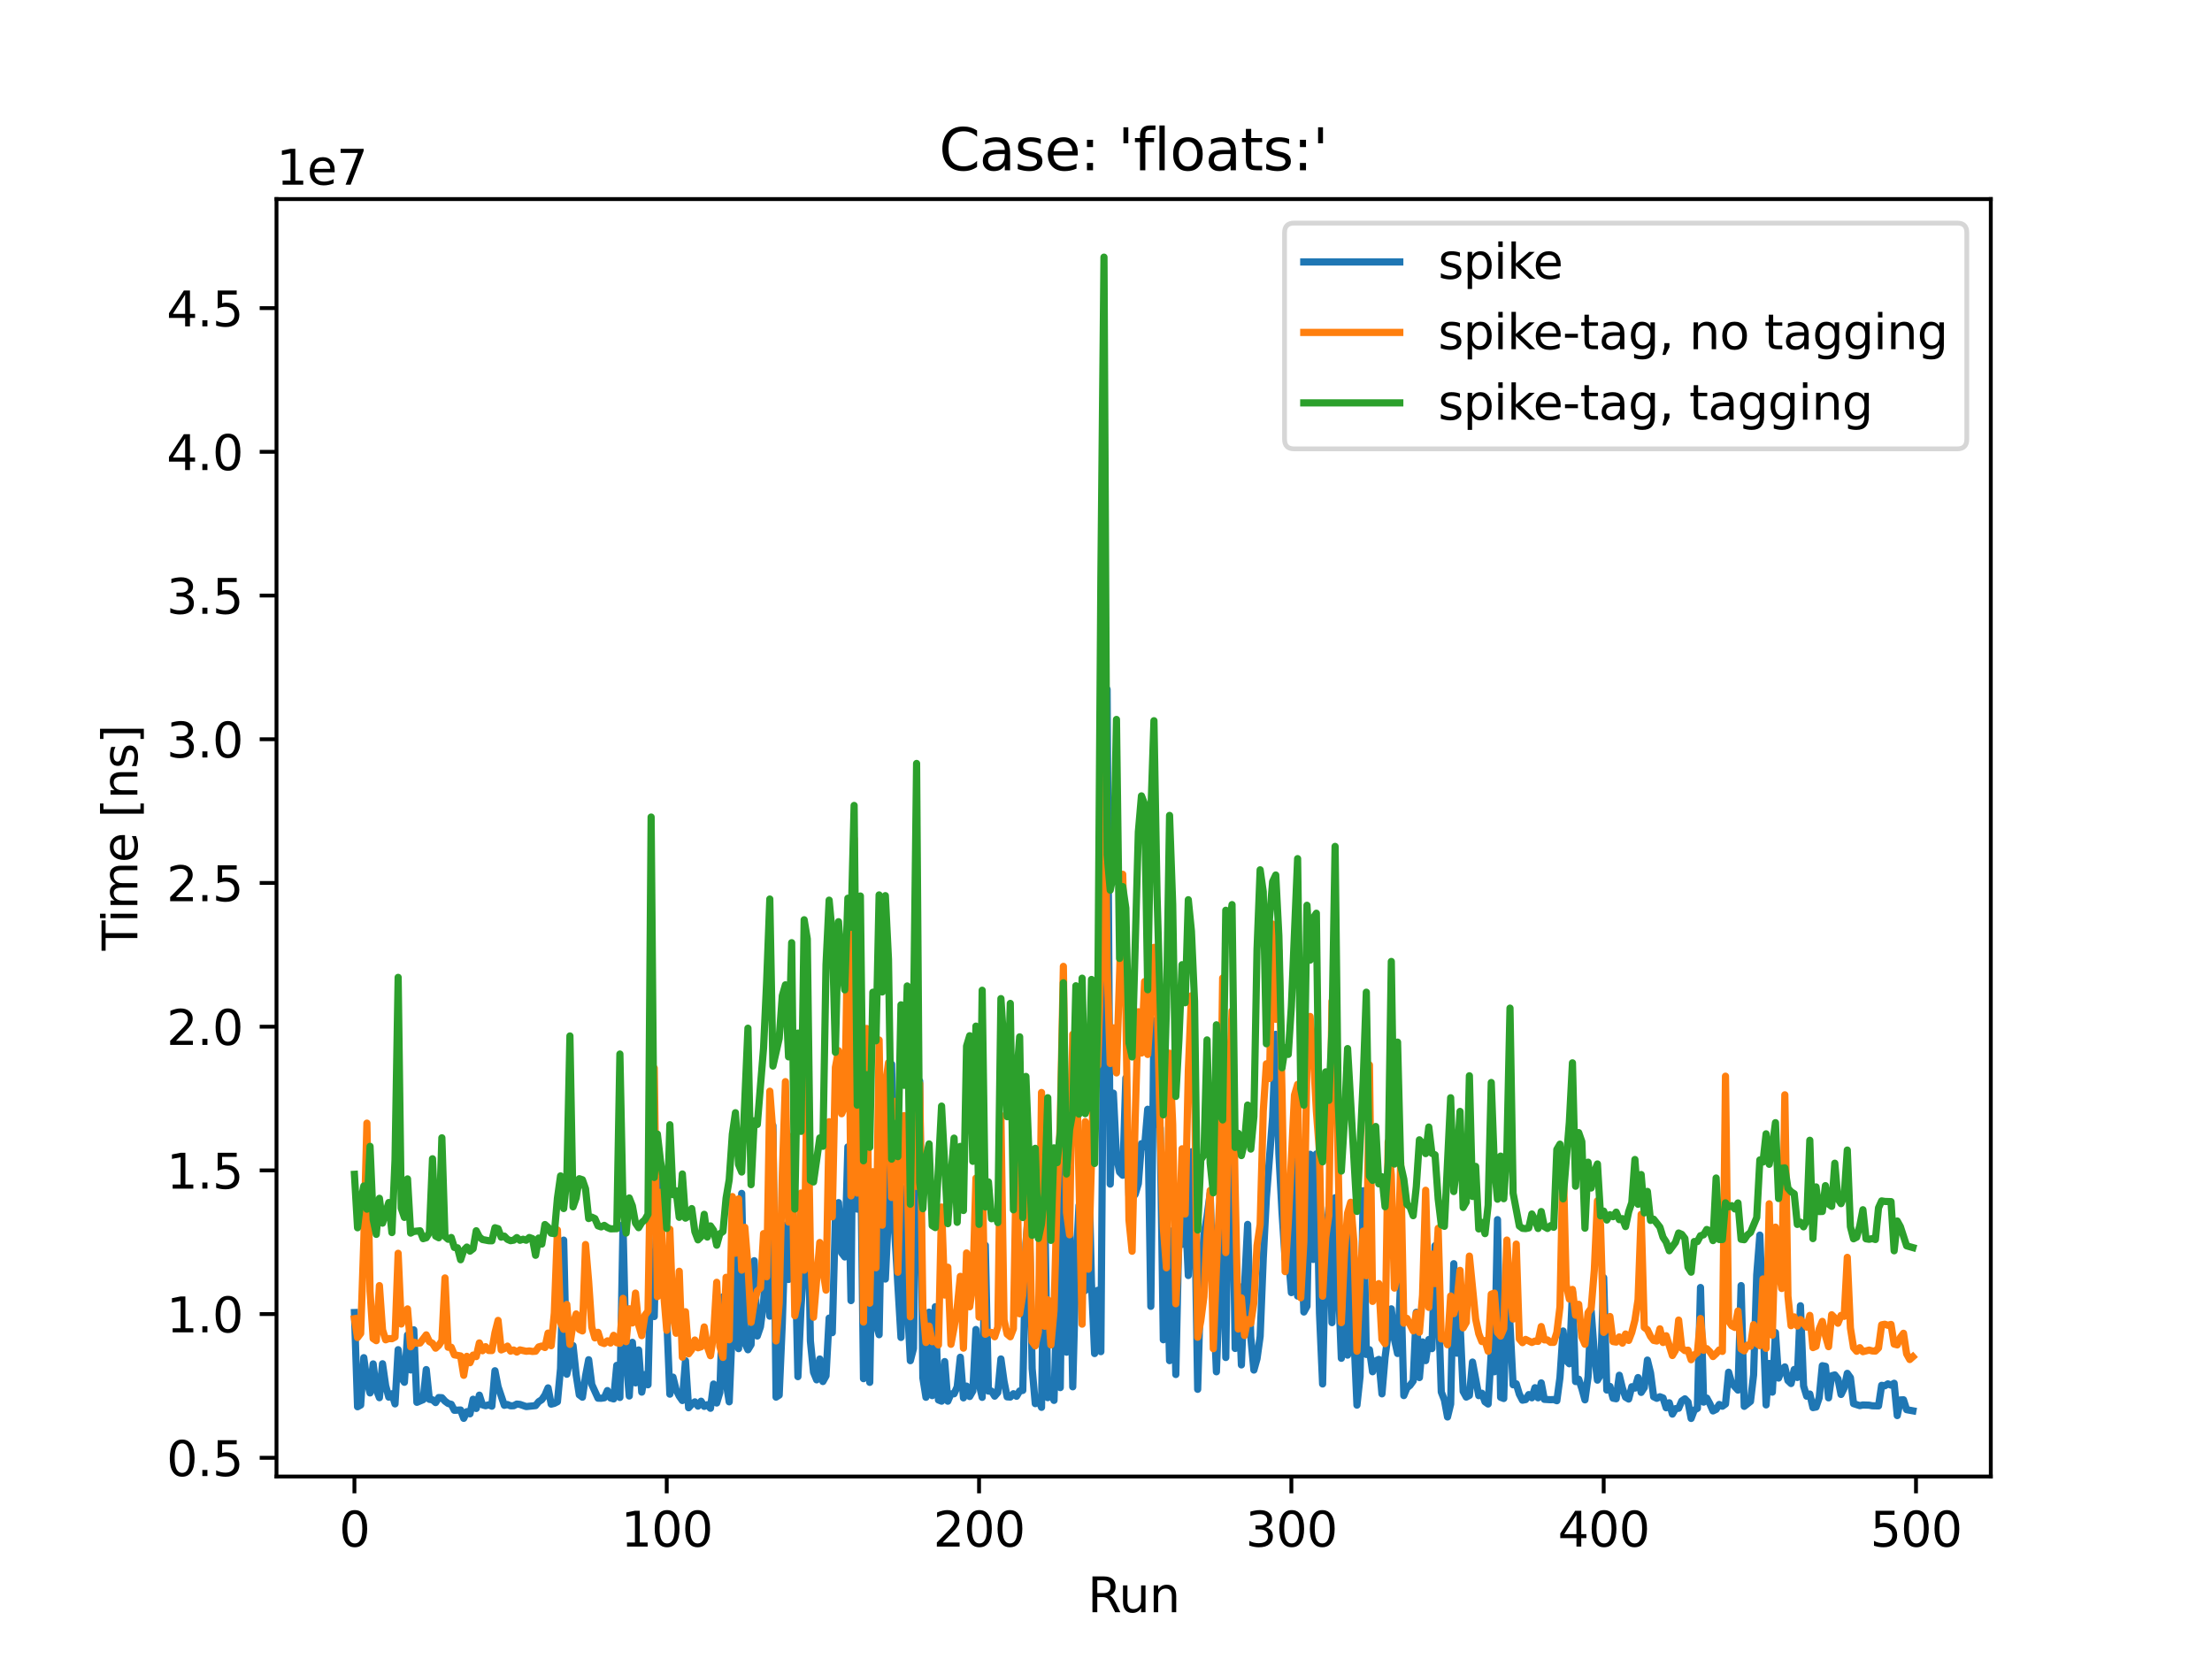 <?xml version="1.0" encoding="utf-8" standalone="no"?>
<!DOCTYPE svg PUBLIC "-//W3C//DTD SVG 1.1//EN"
  "http://www.w3.org/Graphics/SVG/1.1/DTD/svg11.dtd">
<svg height="345.6pt" version="1.1" viewBox="0 0 460.8 345.6" width="460.8pt" xmlns="http://www.w3.org/2000/svg" xmlns:xlink="http://www.w3.org/1999/xlink">
 <defs>
  <style type="text/css">*{stroke-linecap:butt;stroke-linejoin:round;}</style>
 </defs>
 <g id="figure_1">
  <g id="patch_1">
   <path d="M 0 345.6 
L 460.8 345.6 
L 460.8 0 
L 0 0 
z
" style="fill:#ffffff;"/>
  </g>
  <g id="axes_1">
   <g id="patch_2">
    <path d="M 57.6 307.584 
L 414.72 307.584 
L 414.72 41.472 
L 57.6 41.472 
z
" style="fill:#ffffff;"/>
   </g>
   <g id="matplotlib.axis_1">
    <g id="xtick_1">
     <g id="line2d_1">
      <defs>
       <path d="M 0 0 
L 0 3.5 
" id="mbd6aef6ae8" style="stroke:#000000;stroke-width:0.8;"/>
      </defs>
      <g>
       <use style="stroke:#000000;stroke-width:0.8;" x="73.833" xlink:href="#mbd6aef6ae8" y="307.584"/>
      </g>
     </g>
     <g id="text_1">
      <!-- 0 -->
      <g transform="translate(70.651 322.182)scale(0.1 -0.1)">
       <defs>
        <path d="M 2034 4250 
Q 1547 4250 1301 3770 
Q 1056 3291 1056 2328 
Q 1056 1369 1301 889 
Q 1547 409 2034 409 
Q 2525 409 2770 889 
Q 3016 1369 3016 2328 
Q 3016 3291 2770 3770 
Q 2525 4250 2034 4250 
z
M 2034 4750 
Q 2819 4750 3233 4129 
Q 3647 3509 3647 2328 
Q 3647 1150 3233 529 
Q 2819 -91 2034 -91 
Q 1250 -91 836 529 
Q 422 1150 422 2328 
Q 422 3509 836 4129 
Q 1250 4750 2034 4750 
z
" id="DejaVuSans-30" transform="scale(0.016)"/>
       </defs>
       <use xlink:href="#DejaVuSans-30"/>
      </g>
     </g>
    </g>
    <g id="xtick_2">
     <g id="line2d_2">
      <g>
       <use style="stroke:#000000;stroke-width:0.8;" x="138.894" xlink:href="#mbd6aef6ae8" y="307.584"/>
      </g>
     </g>
     <g id="text_2">
      <!-- 100 -->
      <g transform="translate(129.35 322.182)scale(0.1 -0.1)">
       <defs>
        <path d="M 794 531 
L 1825 531 
L 1825 4091 
L 703 3866 
L 703 4441 
L 1819 4666 
L 2450 4666 
L 2450 531 
L 3481 531 
L 3481 0 
L 794 0 
L 794 531 
z
" id="DejaVuSans-31" transform="scale(0.016)"/>
       </defs>
       <use xlink:href="#DejaVuSans-31"/>
       <use x="63.623" xlink:href="#DejaVuSans-30"/>
       <use x="127.246" xlink:href="#DejaVuSans-30"/>
      </g>
     </g>
    </g>
    <g id="xtick_3">
     <g id="line2d_3">
      <g>
       <use style="stroke:#000000;stroke-width:0.8;" x="203.955" xlink:href="#mbd6aef6ae8" y="307.584"/>
      </g>
     </g>
     <g id="text_3">
      <!-- 200 -->
      <g transform="translate(194.411 322.182)scale(0.1 -0.1)">
       <defs>
        <path d="M 1228 531 
L 3431 531 
L 3431 0 
L 469 0 
L 469 531 
Q 828 903 1448 1529 
Q 2069 2156 2228 2338 
Q 2531 2678 2651 2914 
Q 2772 3150 2772 3378 
Q 2772 3750 2511 3984 
Q 2250 4219 1831 4219 
Q 1534 4219 1204 4116 
Q 875 4013 500 3803 
L 500 4441 
Q 881 4594 1212 4672 
Q 1544 4750 1819 4750 
Q 2544 4750 2975 4387 
Q 3406 4025 3406 3419 
Q 3406 3131 3298 2873 
Q 3191 2616 2906 2266 
Q 2828 2175 2409 1742 
Q 1991 1309 1228 531 
z
" id="DejaVuSans-32" transform="scale(0.016)"/>
       </defs>
       <use xlink:href="#DejaVuSans-32"/>
       <use x="63.623" xlink:href="#DejaVuSans-30"/>
       <use x="127.246" xlink:href="#DejaVuSans-30"/>
      </g>
     </g>
    </g>
    <g id="xtick_4">
     <g id="line2d_4">
      <g>
       <use style="stroke:#000000;stroke-width:0.8;" x="269.016" xlink:href="#mbd6aef6ae8" y="307.584"/>
      </g>
     </g>
     <g id="text_4">
      <!-- 300 -->
      <g transform="translate(259.472 322.182)scale(0.1 -0.1)">
       <defs>
        <path d="M 2597 2516 
Q 3050 2419 3304 2112 
Q 3559 1806 3559 1356 
Q 3559 666 3084 287 
Q 2609 -91 1734 -91 
Q 1441 -91 1130 -33 
Q 819 25 488 141 
L 488 750 
Q 750 597 1062 519 
Q 1375 441 1716 441 
Q 2309 441 2620 675 
Q 2931 909 2931 1356 
Q 2931 1769 2642 2001 
Q 2353 2234 1838 2234 
L 1294 2234 
L 1294 2753 
L 1863 2753 
Q 2328 2753 2575 2939 
Q 2822 3125 2822 3475 
Q 2822 3834 2567 4026 
Q 2313 4219 1838 4219 
Q 1578 4219 1281 4162 
Q 984 4106 628 3988 
L 628 4550 
Q 988 4650 1302 4700 
Q 1616 4750 1894 4750 
Q 2613 4750 3031 4423 
Q 3450 4097 3450 3541 
Q 3450 3153 3228 2886 
Q 3006 2619 2597 2516 
z
" id="DejaVuSans-33" transform="scale(0.016)"/>
       </defs>
       <use xlink:href="#DejaVuSans-33"/>
       <use x="63.623" xlink:href="#DejaVuSans-30"/>
       <use x="127.246" xlink:href="#DejaVuSans-30"/>
      </g>
     </g>
    </g>
    <g id="xtick_5">
     <g id="line2d_5">
      <g>
       <use style="stroke:#000000;stroke-width:0.8;" x="334.077" xlink:href="#mbd6aef6ae8" y="307.584"/>
      </g>
     </g>
     <g id="text_5">
      <!-- 400 -->
      <g transform="translate(324.533 322.182)scale(0.1 -0.1)">
       <defs>
        <path d="M 2419 4116 
L 825 1625 
L 2419 1625 
L 2419 4116 
z
M 2253 4666 
L 3047 4666 
L 3047 1625 
L 3713 1625 
L 3713 1100 
L 3047 1100 
L 3047 0 
L 2419 0 
L 2419 1100 
L 313 1100 
L 313 1709 
L 2253 4666 
z
" id="DejaVuSans-34" transform="scale(0.016)"/>
       </defs>
       <use xlink:href="#DejaVuSans-34"/>
       <use x="63.623" xlink:href="#DejaVuSans-30"/>
       <use x="127.246" xlink:href="#DejaVuSans-30"/>
      </g>
     </g>
    </g>
    <g id="xtick_6">
     <g id="line2d_6">
      <g>
       <use style="stroke:#000000;stroke-width:0.8;" x="399.138" xlink:href="#mbd6aef6ae8" y="307.584"/>
      </g>
     </g>
     <g id="text_6">
      <!-- 500 -->
      <g transform="translate(389.594 322.182)scale(0.1 -0.1)">
       <defs>
        <path d="M 691 4666 
L 3169 4666 
L 3169 4134 
L 1269 4134 
L 1269 2991 
Q 1406 3038 1543 3061 
Q 1681 3084 1819 3084 
Q 2600 3084 3056 2656 
Q 3513 2228 3513 1497 
Q 3513 744 3044 326 
Q 2575 -91 1722 -91 
Q 1428 -91 1123 -41 
Q 819 9 494 109 
L 494 744 
Q 775 591 1075 516 
Q 1375 441 1709 441 
Q 2250 441 2565 725 
Q 2881 1009 2881 1497 
Q 2881 1984 2565 2268 
Q 2250 2553 1709 2553 
Q 1456 2553 1204 2497 
Q 953 2441 691 2322 
L 691 4666 
z
" id="DejaVuSans-35" transform="scale(0.016)"/>
       </defs>
       <use xlink:href="#DejaVuSans-35"/>
       <use x="63.623" xlink:href="#DejaVuSans-30"/>
       <use x="127.246" xlink:href="#DejaVuSans-30"/>
      </g>
     </g>
    </g>
    <g id="text_7">
     <!-- Run -->
     <g transform="translate(226.573 335.861)scale(0.1 -0.1)">
      <defs>
       <path d="M 2841 2188 
Q 3044 2119 3236 1894 
Q 3428 1669 3622 1275 
L 4263 0 
L 3584 0 
L 2988 1197 
Q 2756 1666 2539 1819 
Q 2322 1972 1947 1972 
L 1259 1972 
L 1259 0 
L 628 0 
L 628 4666 
L 2053 4666 
Q 2853 4666 3247 4331 
Q 3641 3997 3641 3322 
Q 3641 2881 3436 2590 
Q 3231 2300 2841 2188 
z
M 1259 4147 
L 1259 2491 
L 2053 2491 
Q 2509 2491 2742 2702 
Q 2975 2913 2975 3322 
Q 2975 3731 2742 3939 
Q 2509 4147 2053 4147 
L 1259 4147 
z
" id="DejaVuSans-52" transform="scale(0.016)"/>
       <path d="M 544 1381 
L 544 3500 
L 1119 3500 
L 1119 1403 
Q 1119 906 1312 657 
Q 1506 409 1894 409 
Q 2359 409 2629 706 
Q 2900 1003 2900 1516 
L 2900 3500 
L 3475 3500 
L 3475 0 
L 2900 0 
L 2900 538 
Q 2691 219 2414 64 
Q 2138 -91 1772 -91 
Q 1169 -91 856 284 
Q 544 659 544 1381 
z
M 1991 3584 
L 1991 3584 
z
" id="DejaVuSans-75" transform="scale(0.016)"/>
       <path d="M 3513 2113 
L 3513 0 
L 2938 0 
L 2938 2094 
Q 2938 2591 2744 2837 
Q 2550 3084 2163 3084 
Q 1697 3084 1428 2787 
Q 1159 2491 1159 1978 
L 1159 0 
L 581 0 
L 581 3500 
L 1159 3500 
L 1159 2956 
Q 1366 3272 1645 3428 
Q 1925 3584 2291 3584 
Q 2894 3584 3203 3211 
Q 3513 2838 3513 2113 
z
" id="DejaVuSans-6e" transform="scale(0.016)"/>
      </defs>
      <use xlink:href="#DejaVuSans-52"/>
      <use x="64.982" xlink:href="#DejaVuSans-75"/>
      <use x="128.361" xlink:href="#DejaVuSans-6e"/>
     </g>
    </g>
   </g>
   <g id="matplotlib.axis_2">
    <g id="ytick_1">
     <g id="line2d_7">
      <defs>
       <path d="M 0 0 
L -3.5 0 
" id="m32662403af" style="stroke:#000000;stroke-width:0.8;"/>
      </defs>
      <g>
       <use style="stroke:#000000;stroke-width:0.8;" x="57.6" xlink:href="#m32662403af" y="303.686"/>
      </g>
     </g>
     <g id="text_8">
      <!-- 0.5 -->
      <g transform="translate(34.697 307.485)scale(0.1 -0.1)">
       <defs>
        <path d="M 684 794 
L 1344 794 
L 1344 0 
L 684 0 
L 684 794 
z
" id="DejaVuSans-2e" transform="scale(0.016)"/>
       </defs>
       <use xlink:href="#DejaVuSans-30"/>
       <use x="63.623" xlink:href="#DejaVuSans-2e"/>
       <use x="95.41" xlink:href="#DejaVuSans-35"/>
      </g>
     </g>
    </g>
    <g id="ytick_2">
     <g id="line2d_8">
      <g>
       <use style="stroke:#000000;stroke-width:0.8;" x="57.6" xlink:href="#m32662403af" y="273.748"/>
      </g>
     </g>
     <g id="text_9">
      <!-- 1.0 -->
      <g transform="translate(34.697 277.548)scale(0.1 -0.1)">
       <use xlink:href="#DejaVuSans-31"/>
       <use x="63.623" xlink:href="#DejaVuSans-2e"/>
       <use x="95.41" xlink:href="#DejaVuSans-30"/>
      </g>
     </g>
    </g>
    <g id="ytick_3">
     <g id="line2d_9">
      <g>
       <use style="stroke:#000000;stroke-width:0.8;" x="57.6" xlink:href="#m32662403af" y="243.811"/>
      </g>
     </g>
     <g id="text_10">
      <!-- 1.5 -->
      <g transform="translate(34.697 247.61)scale(0.1 -0.1)">
       <use xlink:href="#DejaVuSans-31"/>
       <use x="63.623" xlink:href="#DejaVuSans-2e"/>
       <use x="95.41" xlink:href="#DejaVuSans-35"/>
      </g>
     </g>
    </g>
    <g id="ytick_4">
     <g id="line2d_10">
      <g>
       <use style="stroke:#000000;stroke-width:0.8;" x="57.6" xlink:href="#m32662403af" y="213.874"/>
      </g>
     </g>
     <g id="text_11">
      <!-- 2.0 -->
      <g transform="translate(34.697 217.673)scale(0.1 -0.1)">
       <use xlink:href="#DejaVuSans-32"/>
       <use x="63.623" xlink:href="#DejaVuSans-2e"/>
       <use x="95.41" xlink:href="#DejaVuSans-30"/>
      </g>
     </g>
    </g>
    <g id="ytick_5">
     <g id="line2d_11">
      <g>
       <use style="stroke:#000000;stroke-width:0.8;" x="57.6" xlink:href="#m32662403af" y="183.936"/>
      </g>
     </g>
     <g id="text_12">
      <!-- 2.5 -->
      <g transform="translate(34.697 187.735)scale(0.1 -0.1)">
       <use xlink:href="#DejaVuSans-32"/>
       <use x="63.623" xlink:href="#DejaVuSans-2e"/>
       <use x="95.41" xlink:href="#DejaVuSans-35"/>
      </g>
     </g>
    </g>
    <g id="ytick_6">
     <g id="line2d_12">
      <g>
       <use style="stroke:#000000;stroke-width:0.8;" x="57.6" xlink:href="#m32662403af" y="153.999"/>
      </g>
     </g>
     <g id="text_13">
      <!-- 3.0 -->
      <g transform="translate(34.697 157.798)scale(0.1 -0.1)">
       <use xlink:href="#DejaVuSans-33"/>
       <use x="63.623" xlink:href="#DejaVuSans-2e"/>
       <use x="95.41" xlink:href="#DejaVuSans-30"/>
      </g>
     </g>
    </g>
    <g id="ytick_7">
     <g id="line2d_13">
      <g>
       <use style="stroke:#000000;stroke-width:0.8;" x="57.6" xlink:href="#m32662403af" y="124.062"/>
      </g>
     </g>
     <g id="text_14">
      <!-- 3.5 -->
      <g transform="translate(34.697 127.861)scale(0.1 -0.1)">
       <use xlink:href="#DejaVuSans-33"/>
       <use x="63.623" xlink:href="#DejaVuSans-2e"/>
       <use x="95.41" xlink:href="#DejaVuSans-35"/>
      </g>
     </g>
    </g>
    <g id="ytick_8">
     <g id="line2d_14">
      <g>
       <use style="stroke:#000000;stroke-width:0.8;" x="57.6" xlink:href="#m32662403af" y="94.124"/>
      </g>
     </g>
     <g id="text_15">
      <!-- 4.0 -->
      <g transform="translate(34.697 97.923)scale(0.1 -0.1)">
       <use xlink:href="#DejaVuSans-34"/>
       <use x="63.623" xlink:href="#DejaVuSans-2e"/>
       <use x="95.41" xlink:href="#DejaVuSans-30"/>
      </g>
     </g>
    </g>
    <g id="ytick_9">
     <g id="line2d_15">
      <g>
       <use style="stroke:#000000;stroke-width:0.8;" x="57.6" xlink:href="#m32662403af" y="64.187"/>
      </g>
     </g>
     <g id="text_16">
      <!-- 4.5 -->
      <g transform="translate(34.697 67.986)scale(0.1 -0.1)">
       <use xlink:href="#DejaVuSans-34"/>
       <use x="63.623" xlink:href="#DejaVuSans-2e"/>
       <use x="95.41" xlink:href="#DejaVuSans-35"/>
      </g>
     </g>
    </g>
    <g id="text_17">
     <!-- Time [ns] -->
     <g transform="translate(28.617 198.026)rotate(-90)scale(0.1 -0.1)">
      <defs>
       <path d="M -19 4666 
L 3928 4666 
L 3928 4134 
L 2272 4134 
L 2272 0 
L 1638 0 
L 1638 4134 
L -19 4134 
L -19 4666 
z
" id="DejaVuSans-54" transform="scale(0.016)"/>
       <path d="M 603 3500 
L 1178 3500 
L 1178 0 
L 603 0 
L 603 3500 
z
M 603 4863 
L 1178 4863 
L 1178 4134 
L 603 4134 
L 603 4863 
z
" id="DejaVuSans-69" transform="scale(0.016)"/>
       <path d="M 3328 2828 
Q 3544 3216 3844 3400 
Q 4144 3584 4550 3584 
Q 5097 3584 5394 3201 
Q 5691 2819 5691 2113 
L 5691 0 
L 5113 0 
L 5113 2094 
Q 5113 2597 4934 2840 
Q 4756 3084 4391 3084 
Q 3944 3084 3684 2787 
Q 3425 2491 3425 1978 
L 3425 0 
L 2847 0 
L 2847 2094 
Q 2847 2600 2669 2842 
Q 2491 3084 2119 3084 
Q 1678 3084 1418 2786 
Q 1159 2488 1159 1978 
L 1159 0 
L 581 0 
L 581 3500 
L 1159 3500 
L 1159 2956 
Q 1356 3278 1631 3431 
Q 1906 3584 2284 3584 
Q 2666 3584 2933 3390 
Q 3200 3197 3328 2828 
z
" id="DejaVuSans-6d" transform="scale(0.016)"/>
       <path d="M 3597 1894 
L 3597 1613 
L 953 1613 
Q 991 1019 1311 708 
Q 1631 397 2203 397 
Q 2534 397 2845 478 
Q 3156 559 3463 722 
L 3463 178 
Q 3153 47 2828 -22 
Q 2503 -91 2169 -91 
Q 1331 -91 842 396 
Q 353 884 353 1716 
Q 353 2575 817 3079 
Q 1281 3584 2069 3584 
Q 2775 3584 3186 3129 
Q 3597 2675 3597 1894 
z
M 3022 2063 
Q 3016 2534 2758 2815 
Q 2500 3097 2075 3097 
Q 1594 3097 1305 2825 
Q 1016 2553 972 2059 
L 3022 2063 
z
" id="DejaVuSans-65" transform="scale(0.016)"/>
       <path id="DejaVuSans-20" transform="scale(0.016)"/>
       <path d="M 550 4863 
L 1875 4863 
L 1875 4416 
L 1125 4416 
L 1125 -397 
L 1875 -397 
L 1875 -844 
L 550 -844 
L 550 4863 
z
" id="DejaVuSans-5b" transform="scale(0.016)"/>
       <path d="M 2834 3397 
L 2834 2853 
Q 2591 2978 2328 3040 
Q 2066 3103 1784 3103 
Q 1356 3103 1142 2972 
Q 928 2841 928 2578 
Q 928 2378 1081 2264 
Q 1234 2150 1697 2047 
L 1894 2003 
Q 2506 1872 2764 1633 
Q 3022 1394 3022 966 
Q 3022 478 2636 193 
Q 2250 -91 1575 -91 
Q 1294 -91 989 -36 
Q 684 19 347 128 
L 347 722 
Q 666 556 975 473 
Q 1284 391 1588 391 
Q 1994 391 2212 530 
Q 2431 669 2431 922 
Q 2431 1156 2273 1281 
Q 2116 1406 1581 1522 
L 1381 1569 
Q 847 1681 609 1914 
Q 372 2147 372 2553 
Q 372 3047 722 3315 
Q 1072 3584 1716 3584 
Q 2034 3584 2315 3537 
Q 2597 3491 2834 3397 
z
" id="DejaVuSans-73" transform="scale(0.016)"/>
       <path d="M 1947 4863 
L 1947 -844 
L 622 -844 
L 622 -397 
L 1369 -397 
L 1369 4416 
L 622 4416 
L 622 4863 
L 1947 4863 
z
" id="DejaVuSans-5d" transform="scale(0.016)"/>
      </defs>
      <use xlink:href="#DejaVuSans-54"/>
      <use x="57.959" xlink:href="#DejaVuSans-69"/>
      <use x="85.742" xlink:href="#DejaVuSans-6d"/>
      <use x="183.154" xlink:href="#DejaVuSans-65"/>
      <use x="244.678" xlink:href="#DejaVuSans-20"/>
      <use x="276.465" xlink:href="#DejaVuSans-5b"/>
      <use x="315.479" xlink:href="#DejaVuSans-6e"/>
      <use x="378.857" xlink:href="#DejaVuSans-73"/>
      <use x="430.957" xlink:href="#DejaVuSans-5d"/>
     </g>
    </g>
    <g id="text_18">
     <!-- 1e7 -->
     <g transform="translate(57.6 38.472)scale(0.1 -0.1)">
      <defs>
       <path d="M 525 4666 
L 3525 4666 
L 3525 4397 
L 1831 0 
L 1172 0 
L 2766 4134 
L 525 4134 
L 525 4666 
z
" id="DejaVuSans-37" transform="scale(0.016)"/>
      </defs>
      <use xlink:href="#DejaVuSans-31"/>
      <use x="63.623" xlink:href="#DejaVuSans-65"/>
      <use x="125.146" xlink:href="#DejaVuSans-37"/>
     </g>
    </g>
   </g>
   <g id="line2d_16">
    <path clip-path="url(#pb894982cb8)" d="M 73.833 273.426 
L 74.483 293.054 
L 75.134 292.692 
L 75.785 282.828 
L 76.435 287.721 
L 77.086 290.175 
L 77.736 284.126 
L 78.387 289.483 
L 79.038 291.163 
L 79.688 284.097 
L 80.339 288.651 
L 80.989 291.05 
L 81.64 290.346 
L 82.291 292.457 
L 82.941 281.165 
L 83.592 286.991 
L 84.242 287.952 
L 84.893 278.102 
L 85.544 285.387 
L 86.194 277.029 
L 86.845 292.129 
L 88.146 291.578 
L 88.797 285.309 
L 89.447 291.504 
L 90.098 291.605 
L 90.749 292.183 
L 91.399 291.133 
L 92.05 291.168 
L 92.7 291.886 
L 93.351 292.367 
L 94.002 292.547 
L 94.652 293.791 
L 95.953 293.731 
L 96.604 295.467 
L 97.255 294.071 
L 97.905 294.528 
L 98.556 291.488 
L 99.207 293.41 
L 99.857 290.636 
L 100.508 292.656 
L 101.158 292.838 
L 101.809 292.643 
L 102.46 292.934 
L 103.11 285.553 
L 103.761 288.877 
L 105.062 292.749 
L 105.713 292.591 
L 106.363 292.861 
L 107.014 292.837 
L 107.664 292.496 
L 108.315 292.567 
L 109.616 293.014 
L 111.568 292.813 
L 112.219 292 
L 112.869 291.576 
L 113.52 290.625 
L 114.171 289.12 
L 114.821 292.51 
L 115.472 292.345 
L 116.122 292.011 
L 116.773 285.076 
L 117.424 258.34 
L 118.074 286.279 
L 119.375 280.312 
L 120.026 286.416 
L 120.677 290.571 
L 121.327 291.063 
L 121.978 286.663 
L 122.629 283.255 
L 123.279 288.408 
L 124.58 291.266 
L 125.231 291.286 
L 125.882 291.187 
L 126.532 289.681 
L 127.183 291.229 
L 127.833 291.418 
L 128.484 284.432 
L 129.135 291.116 
L 129.785 255.095 
L 130.436 283.223 
L 131.086 290.814 
L 131.737 279.632 
L 132.388 288.082 
L 133.038 281.219 
L 133.689 290.005 
L 134.339 286.345 
L 134.99 288.472 
L 135.641 260.836 
L 136.291 274.258 
L 136.942 245.569 
L 137.593 261.49 
L 138.894 274.653 
L 139.544 290.429 
L 140.195 286.881 
L 140.846 289.501 
L 141.496 290.828 
L 142.147 291.754 
L 142.797 283.452 
L 143.448 293.262 
L 144.099 292.548 
L 144.749 292.034 
L 145.4 292.919 
L 146.05 291.899 
L 146.701 292.977 
L 147.352 292.625 
L 148.002 293.372 
L 148.653 288.318 
L 149.304 292.273 
L 149.954 290.083 
L 150.605 270.144 
L 151.255 287.938 
L 151.906 292.026 
L 153.207 260.577 
L 153.858 280.948 
L 154.508 248.606 
L 155.159 279.805 
L 155.81 281.181 
L 156.46 280.107 
L 157.111 262.631 
L 157.761 278.316 
L 158.412 276.407 
L 159.063 271.382 
L 159.713 260.903 
L 160.364 274.183 
L 161.015 234.475 
L 161.665 291.045 
L 162.316 290.632 
L 162.966 275.681 
L 163.617 255.258 
L 164.268 266.541 
L 164.918 248.809 
L 165.569 257.782 
L 166.219 286.779 
L 166.87 272.358 
L 167.521 262.074 
L 168.171 243.265 
L 168.822 279.357 
L 169.472 285.864 
L 170.123 287.446 
L 170.774 283.106 
L 171.424 287.798 
L 172.075 286.615 
L 172.725 274.579 
L 173.376 277.622 
L 174.027 253.777 
L 174.677 250.527 
L 175.328 260.994 
L 175.979 261.844 
L 176.629 238.908 
L 177.28 270.939 
L 177.93 202.81 
L 178.581 251.879 
L 179.232 235.634 
L 179.882 287.204 
L 180.533 248.667 
L 181.183 287.968 
L 181.834 250.599 
L 182.485 275.758 
L 183.135 278.049 
L 183.786 244.083 
L 184.436 266.448 
L 185.087 252.582 
L 185.738 221.693 
L 186.388 256.733 
L 187.69 278.614 
L 188.34 247.6 
L 188.991 270.973 
L 189.641 283.453 
L 190.292 280.928 
L 190.943 234.168 
L 191.593 225.221 
L 192.244 287.013 
L 192.894 291.077 
L 193.545 273.354 
L 194.196 290.731 
L 194.846 272.213 
L 195.497 291.635 
L 196.147 291.891 
L 196.798 283.641 
L 197.449 291.893 
L 198.099 290.368 
L 198.75 290.354 
L 199.401 288.897 
L 200.051 282.735 
L 200.702 291.2 
L 201.352 288.752 
L 202.003 290.919 
L 202.654 289.778 
L 203.304 276.961 
L 203.955 288.25 
L 204.605 291.095 
L 205.256 259.403 
L 205.907 289.793 
L 206.557 289.798 
L 207.208 290.844 
L 207.858 290.076 
L 208.509 283.096 
L 209.16 287.764 
L 209.81 290.991 
L 210.461 291.031 
L 211.112 290.336 
L 211.762 290.871 
L 212.413 289.764 
L 213.063 289.648 
L 213.714 259.011 
L 214.365 251.048 
L 215.015 285.099 
L 215.666 292.406 
L 216.316 291.626 
L 216.967 293.177 
L 217.618 250.19 
L 218.268 291.156 
L 218.919 290.202 
L 219.569 291.727 
L 220.22 268.622 
L 220.871 289.063 
L 221.521 240.034 
L 222.172 281.684 
L 222.822 253.651 
L 223.473 288.9 
L 224.124 264.266 
L 224.774 251.104 
L 225.425 260.901 
L 226.076 268.851 
L 226.726 239.361 
L 227.377 267.362 
L 228.027 281.97 
L 228.678 268.792 
L 229.329 281.575 
L 229.979 197.591 
L 230.63 143.606 
L 231.28 246.673 
L 231.931 227.722 
L 232.582 240.928 
L 233.232 244.159 
L 233.883 244.824 
L 234.533 224.572 
L 235.184 249.001 
L 235.835 249.652 
L 236.485 248.784 
L 237.136 246.573 
L 237.787 238.246 
L 238.437 238.906 
L 239.088 231.078 
L 239.738 272.137 
L 240.389 212.625 
L 241.04 233.195 
L 241.69 234.937 
L 242.341 279.098 
L 242.991 257.959 
L 243.642 283.447 
L 244.293 256.352 
L 244.943 286.334 
L 245.594 256.254 
L 246.244 259.223 
L 246.895 251.877 
L 247.546 265.708 
L 248.196 239.938 
L 248.847 249.509 
L 249.498 289.419 
L 250.148 266.89 
L 250.799 257.248 
L 251.449 253.353 
L 252.1 248.586 
L 252.751 270.437 
L 253.401 285.769 
L 254.052 268.197 
L 254.702 246.564 
L 255.353 282.792 
L 256.004 238.229 
L 256.654 237.787 
L 257.305 280.909 
L 257.955 267.87 
L 258.606 284.336 
L 259.257 267.952 
L 259.907 255.062 
L 260.558 278.522 
L 261.208 285.409 
L 261.859 283.062 
L 262.51 278.395 
L 263.16 262.171 
L 263.811 249.519 
L 265.112 232.717 
L 265.763 215.469 
L 266.413 240.366 
L 267.064 252.462 
L 267.715 262.32 
L 268.365 261.168 
L 269.016 269.276 
L 269.666 232.836 
L 270.317 269.996 
L 270.968 254.44 
L 271.618 273.314 
L 272.269 272.116 
L 272.919 240.457 
L 273.57 262.363 
L 274.221 240.384 
L 274.871 273.526 
L 275.522 288.307 
L 276.173 258.529 
L 276.823 251.513 
L 277.474 275.537 
L 278.124 249.508 
L 279.426 282.958 
L 280.076 276.156 
L 280.727 282.297 
L 281.377 252.954 
L 282.028 277.985 
L 282.679 292.713 
L 283.329 286.713 
L 283.98 248.049 
L 284.63 282.162 
L 285.281 281.165 
L 285.932 285.761 
L 286.582 283.5 
L 287.233 283.189 
L 287.884 290.367 
L 288.534 282.787 
L 289.835 272.654 
L 290.486 278.997 
L 291.137 281.955 
L 291.787 266.556 
L 292.438 290.723 
L 293.088 289.138 
L 293.739 288.585 
L 294.39 287.686 
L 295.04 273.37 
L 295.691 286.974 
L 296.341 279.544 
L 296.992 283.44 
L 297.643 279.048 
L 298.293 280.949 
L 298.944 259.499 
L 299.595 270.518 
L 300.245 289.974 
L 300.896 291.645 
L 301.546 295.183 
L 302.197 292.501 
L 302.848 263.251 
L 303.498 281.896 
L 304.149 275.563 
L 304.799 289.85 
L 305.45 291.037 
L 306.101 290.694 
L 306.751 283.743 
L 308.052 290.742 
L 308.703 290.233 
L 309.354 292.026 
L 310.004 292.484 
L 310.655 281.696 
L 311.305 285.769 
L 311.956 254.075 
L 312.607 291.08 
L 313.257 291.329 
L 313.908 267.883 
L 314.559 275.879 
L 315.209 288.479 
L 315.86 288.27 
L 316.51 290.439 
L 317.161 291.684 
L 317.812 291.562 
L 318.462 290.518 
L 319.113 291.189 
L 319.763 289.088 
L 320.414 291.19 
L 321.065 288.081 
L 321.715 291.51 
L 323.016 291.588 
L 323.667 291.546 
L 324.318 291.796 
L 324.968 286.976 
L 325.619 277.272 
L 326.27 283.415 
L 326.92 284.099 
L 327.571 269.101 
L 328.221 287.803 
L 328.872 287.311 
L 329.523 289.244 
L 330.173 291.616 
L 330.824 286.8 
L 331.474 273.094 
L 332.125 281.929 
L 332.776 287.511 
L 333.426 286.413 
L 334.077 266.165 
L 334.727 289.574 
L 335.378 288.811 
L 336.029 291.265 
L 336.679 291.386 
L 337.33 286.49 
L 337.981 289.183 
L 338.631 291.06 
L 339.282 291.445 
L 339.932 288.879 
L 340.583 289.168 
L 341.234 286.969 
L 341.884 290.061 
L 342.535 289.056 
L 343.185 283.327 
L 343.836 285.988 
L 344.487 290.97 
L 345.137 291.294 
L 345.788 290.967 
L 346.438 291.22 
L 347.089 293.266 
L 347.74 292.224 
L 348.39 294.582 
L 349.041 293.449 
L 349.691 293.37 
L 350.342 291.851 
L 350.993 291.401 
L 351.643 292.076 
L 352.294 295.488 
L 352.945 293.755 
L 353.595 293.392 
L 354.246 268.211 
L 354.896 292.09 
L 355.547 291.246 
L 356.198 292.437 
L 356.848 293.923 
L 357.499 293.597 
L 358.149 292.575 
L 358.8 292.943 
L 359.451 292.483 
L 360.101 285.857 
L 360.752 288.152 
L 362.053 289.586 
L 362.704 267.809 
L 363.354 292.968 
L 364.656 291.943 
L 365.306 286.414 
L 365.957 265.575 
L 366.607 257.29 
L 367.909 292.667 
L 368.559 284.031 
L 369.21 290.012 
L 369.86 277.6 
L 370.511 287.078 
L 371.162 285.324 
L 371.812 284.748 
L 372.463 287.597 
L 373.113 288.214 
L 373.764 285.29 
L 374.415 286.957 
L 375.065 272.012 
L 375.716 288.723 
L 376.367 290.852 
L 377.017 290.401 
L 377.668 293.229 
L 378.318 293.109 
L 378.969 291.182 
L 379.62 284.499 
L 380.27 284.626 
L 380.921 291.198 
L 381.571 286.601 
L 382.222 286.418 
L 382.873 287.251 
L 383.523 290.491 
L 384.174 289.147 
L 384.824 286.094 
L 385.475 287 
L 386.126 292.403 
L 387.427 292.819 
L 388.078 292.679 
L 389.379 292.723 
L 390.029 292.848 
L 391.331 292.878 
L 391.981 288.589 
L 392.632 288.695 
L 393.282 288.285 
L 393.933 288.551 
L 394.584 288.158 
L 395.234 294.89 
L 395.885 291.634 
L 396.535 291.605 
L 397.186 293.661 
L 398.487 293.899 
L 398.487 293.899 
" style="fill:none;stroke:#1f77b4;stroke-linecap:square;stroke-width:1.5;"/>
   </g>
   <g id="line2d_17">
    <path clip-path="url(#pb894982cb8)" d="M 73.833 274.713 
L 74.483 278.633 
L 75.134 277.775 
L 75.785 258.59 
L 76.435 233.97 
L 77.086 268.964 
L 77.736 278.859 
L 78.387 279.288 
L 79.038 267.813 
L 79.688 277.024 
L 80.339 279.107 
L 80.989 278.852 
L 81.64 278.881 
L 82.291 278.538 
L 82.941 261.084 
L 83.592 275.822 
L 84.242 273.856 
L 84.893 272.67 
L 85.544 280.565 
L 86.194 279.592 
L 86.845 279.808 
L 87.496 279.779 
L 88.797 278.078 
L 89.447 279.476 
L 90.098 279.841 
L 90.749 280.851 
L 91.399 280.267 
L 92.05 279.298 
L 92.7 266.214 
L 93.351 280.663 
L 94.002 280.656 
L 94.652 282.242 
L 95.953 282.465 
L 96.604 286.504 
L 97.255 282.552 
L 97.905 283.88 
L 98.556 282.289 
L 99.207 282.599 
L 99.857 279.753 
L 100.508 281.386 
L 101.158 280.54 
L 101.809 281.329 
L 102.46 281.353 
L 103.11 277.629 
L 103.761 275.063 
L 104.411 281.212 
L 105.062 280.933 
L 105.713 280.422 
L 106.363 281.464 
L 107.014 281.235 
L 107.664 281.662 
L 108.315 281.209 
L 109.616 281.495 
L 110.267 281.424 
L 110.918 281.533 
L 111.568 281.484 
L 112.219 280.59 
L 112.869 280.405 
L 113.52 280.714 
L 114.171 277.71 
L 114.821 280.338 
L 115.472 273.542 
L 116.122 256.226 
L 116.773 275.475 
L 117.424 276.914 
L 118.074 271.741 
L 118.725 280.055 
L 119.375 275.801 
L 120.026 273.715 
L 120.677 276.942 
L 121.327 277.26 
L 121.978 259.258 
L 122.629 266.95 
L 123.279 276.435 
L 123.93 278.707 
L 124.58 277.545 
L 125.231 279.655 
L 125.882 279.883 
L 126.532 279.33 
L 127.183 279.78 
L 127.833 278.173 
L 128.484 279.72 
L 129.135 279.828 
L 129.785 270.476 
L 130.436 279.495 
L 131.086 272.638 
L 131.737 275.596 
L 132.388 269.374 
L 133.038 276.022 
L 133.689 278.246 
L 134.339 274 
L 134.99 273.132 
L 135.641 234.87 
L 136.291 222.502 
L 136.942 270.122 
L 137.593 248.38 
L 138.243 269.347 
L 138.894 277.13 
L 139.544 256.076 
L 140.195 274.042 
L 140.846 277.744 
L 141.496 264.825 
L 142.147 282.731 
L 142.797 273.261 
L 143.448 282.024 
L 144.099 281.154 
L 144.749 279.154 
L 145.4 280.77 
L 146.05 280.565 
L 146.701 276.428 
L 147.352 280.522 
L 148.002 282.419 
L 148.653 278.059 
L 149.304 267.126 
L 149.954 280.48 
L 150.605 282.772 
L 151.255 266.092 
L 151.906 279.101 
L 152.557 249.265 
L 153.207 261.066 
L 153.858 249.749 
L 154.508 264.585 
L 155.159 255.676 
L 155.81 263.707 
L 156.46 275.469 
L 157.111 271.299 
L 157.761 268.946 
L 158.412 268.319 
L 159.063 256.984 
L 159.713 265.98 
L 160.364 227.318 
L 161.015 235.967 
L 161.665 279.342 
L 162.316 271.433 
L 162.966 244.693 
L 163.617 225.324 
L 164.268 254.575 
L 164.918 236.74 
L 165.569 274.094 
L 166.219 270.893 
L 166.87 248.537 
L 167.521 264.596 
L 168.171 221.142 
L 168.822 260.957 
L 169.472 274.411 
L 170.774 258.835 
L 171.424 264.607 
L 172.075 268.761 
L 172.725 233.671 
L 173.376 253.491 
L 174.027 222.359 
L 174.677 218.882 
L 175.328 232.019 
L 175.979 230.496 
L 176.629 191.557 
L 177.28 249.122 
L 177.93 174.692 
L 178.581 248.537 
L 179.232 214.801 
L 179.882 275.407 
L 180.533 214.245 
L 181.183 271.477 
L 181.834 244.09 
L 182.485 264.095 
L 183.135 216.643 
L 183.786 255.231 
L 184.436 226.386 
L 185.087 221.383 
L 185.738 249.449 
L 186.388 229.442 
L 187.039 265.026 
L 187.69 240.542 
L 188.34 232.399 
L 188.991 244.571 
L 189.641 274.307 
L 190.292 207.502 
L 190.943 247.142 
L 191.593 225.745 
L 192.244 272.228 
L 192.894 279.664 
L 193.545 276.251 
L 194.196 279.503 
L 194.846 279.342 
L 195.497 280.177 
L 196.147 251.443 
L 196.798 269.782 
L 197.449 263.981 
L 198.099 280.044 
L 198.75 276.577 
L 199.401 272.404 
L 200.051 265.889 
L 200.702 280.842 
L 201.352 261.013 
L 202.003 272.226 
L 202.654 267.76 
L 203.304 245.436 
L 203.955 274.386 
L 204.605 242.353 
L 205.256 277.952 
L 205.907 277.542 
L 206.557 277.575 
L 207.208 278.471 
L 207.858 276.471 
L 208.509 232.357 
L 209.16 274.97 
L 209.81 277.924 
L 210.461 278.472 
L 211.112 276.797 
L 211.762 239.31 
L 212.413 273.69 
L 213.063 269.686 
L 213.714 260.131 
L 214.365 248.458 
L 215.015 279.48 
L 215.666 280.371 
L 216.316 277.447 
L 216.967 227.587 
L 217.618 276.282 
L 218.268 270.769 
L 218.919 280.166 
L 219.569 273.086 
L 220.22 249.372 
L 220.871 234.037 
L 221.521 201.311 
L 222.172 252.602 
L 222.822 257.233 
L 223.473 215.468 
L 224.124 216.196 
L 225.425 275.851 
L 226.076 233.657 
L 226.726 264.396 
L 227.377 241.943 
L 228.027 214.308 
L 228.678 221.979 
L 229.329 201.019 
L 229.979 144.092 
L 230.63 201.187 
L 231.28 221.553 
L 231.931 214.119 
L 232.582 223.508 
L 233.883 182.131 
L 234.533 209.857 
L 235.184 254.161 
L 235.835 260.658 
L 236.485 232.817 
L 237.136 210.764 
L 237.787 219.372 
L 238.437 204.478 
L 239.088 219.662 
L 239.738 210.025 
L 240.389 197.354 
L 241.04 206.844 
L 241.69 235.404 
L 242.341 255.778 
L 242.991 264.104 
L 243.642 219.4 
L 244.293 234.219 
L 244.943 271.595 
L 245.594 259.284 
L 246.244 239.314 
L 246.895 252.902 
L 247.546 223.062 
L 248.196 207.426 
L 248.847 225.209 
L 249.498 278.572 
L 250.148 275.143 
L 250.799 270.133 
L 251.449 257.178 
L 252.1 247.998 
L 252.751 280.959 
L 253.401 264.216 
L 254.052 250.438 
L 254.702 203.747 
L 255.353 260.937 
L 256.004 226.917 
L 256.654 210.587 
L 257.305 247.684 
L 257.955 276.855 
L 258.606 270.375 
L 259.257 278.206 
L 259.907 274.9 
L 260.558 275.698 
L 261.208 271.311 
L 261.859 259.483 
L 262.51 255.103 
L 263.16 231.487 
L 263.811 221.613 
L 264.462 224.683 
L 265.112 192.504 
L 265.763 212.344 
L 266.413 198.059 
L 267.064 227.215 
L 267.715 264.905 
L 268.365 254.85 
L 269.666 228.102 
L 270.317 225.901 
L 270.968 270.349 
L 271.618 258.638 
L 272.269 221.217 
L 272.919 211.748 
L 273.57 219.277 
L 274.221 231.448 
L 274.871 239.988 
L 275.522 270.02 
L 276.173 257.805 
L 276.823 253.191 
L 277.474 208.552 
L 278.124 209.916 
L 279.426 275.53 
L 280.076 261.014 
L 280.727 252.699 
L 281.377 250.45 
L 282.028 258.578 
L 282.679 281.477 
L 283.329 266.944 
L 283.98 256.465 
L 284.63 265.752 
L 285.281 221.845 
L 285.932 271.105 
L 286.582 267.863 
L 287.233 267.4 
L 287.884 278.981 
L 288.534 279.913 
L 289.185 237.845 
L 289.835 244.77 
L 290.486 268.333 
L 291.137 265.432 
L 291.787 242.215 
L 292.438 275.639 
L 293.088 274.638 
L 294.39 277.244 
L 295.04 273.557 
L 295.691 277.54 
L 296.341 269.795 
L 296.992 247.952 
L 297.643 272.35 
L 298.293 261.256 
L 298.944 267.389 
L 299.595 255.88 
L 300.245 278.924 
L 300.896 278.635 
L 301.546 280.137 
L 302.197 269.976 
L 302.848 273.656 
L 303.498 271.3 
L 304.149 264.642 
L 304.799 276.626 
L 305.45 275.473 
L 306.101 261.669 
L 307.402 274.763 
L 308.052 277.843 
L 308.703 279.474 
L 309.354 279.263 
L 310.004 281.485 
L 310.655 269.603 
L 311.305 269.37 
L 311.956 277.571 
L 312.607 278.324 
L 313.257 276.805 
L 313.908 258.329 
L 314.559 269.34 
L 315.209 274.784 
L 315.86 259.169 
L 316.51 278.938 
L 317.161 279.701 
L 317.812 279.025 
L 319.113 279.661 
L 319.763 279.366 
L 320.414 279.434 
L 321.065 276.344 
L 321.715 279.123 
L 322.366 279.128 
L 323.016 279.644 
L 323.667 279.64 
L 324.318 277.57 
L 324.968 272.239 
L 325.619 241.018 
L 326.27 267.624 
L 326.92 270.615 
L 327.571 268.606 
L 328.221 273.983 
L 328.872 271.712 
L 329.523 278.5 
L 330.173 280.034 
L 330.824 273.457 
L 331.474 272.519 
L 332.125 264.57 
L 332.776 250.155 
L 333.426 255.24 
L 334.077 277.559 
L 334.727 276.811 
L 335.378 274.25 
L 336.029 279.475 
L 336.679 279.581 
L 337.33 278.494 
L 337.981 279.799 
L 338.631 277.898 
L 339.282 279.241 
L 339.932 277.557 
L 340.583 275.017 
L 341.234 270.743 
L 341.884 252.965 
L 342.535 276.529 
L 343.185 277.012 
L 343.836 278.384 
L 344.487 279.228 
L 345.137 279.362 
L 345.788 276.817 
L 346.438 279.67 
L 347.089 278.256 
L 348.39 282.379 
L 349.041 281.277 
L 349.691 274.993 
L 350.342 280.823 
L 350.993 281.357 
L 351.643 281.262 
L 352.294 283.257 
L 352.945 282.264 
L 353.595 281.781 
L 354.246 274.672 
L 354.896 281.292 
L 355.547 280.946 
L 356.198 281.598 
L 356.848 282.595 
L 357.499 281.992 
L 358.149 281.212 
L 358.8 281.524 
L 359.451 224.19 
L 360.101 275.211 
L 360.752 276.178 
L 361.402 276.529 
L 362.053 273.095 
L 362.704 281.014 
L 363.354 281.406 
L 364.005 280.218 
L 364.656 280.442 
L 365.306 275.947 
L 365.957 279.868 
L 366.607 280.333 
L 367.258 266.427 
L 367.909 280.888 
L 368.559 250.773 
L 369.21 278.144 
L 369.86 255.635 
L 370.511 264.113 
L 371.162 268.418 
L 371.812 228.069 
L 372.463 270.021 
L 373.113 276.163 
L 373.764 274.328 
L 374.415 276.228 
L 375.065 274.89 
L 376.367 276.469 
L 377.017 274.023 
L 377.668 280.731 
L 378.318 280.461 
L 378.969 276.862 
L 379.62 275.268 
L 380.27 278.246 
L 380.921 280.538 
L 381.571 273.886 
L 382.222 274.548 
L 382.873 275.658 
L 383.523 274.028 
L 384.174 274.218 
L 384.824 261.93 
L 385.475 276.644 
L 386.126 280.738 
L 386.776 281.496 
L 387.427 280.748 
L 388.078 281.578 
L 389.379 281.247 
L 390.029 281.425 
L 390.68 281.451 
L 391.331 280.804 
L 391.981 275.988 
L 392.632 275.866 
L 393.282 276.085 
L 393.933 275.907 
L 394.584 279.998 
L 395.234 280.166 
L 395.885 278.611 
L 396.535 277.746 
L 397.186 282.033 
L 397.837 283.213 
L 398.487 282.639 
L 398.487 282.639 
" style="fill:none;stroke:#ff7f0e;stroke-linecap:square;stroke-width:1.5;"/>
   </g>
   <g id="line2d_18">
    <path clip-path="url(#pb894982cb8)" d="M 73.833 244.632 
L 74.483 255.763 
L 75.134 250.394 
L 75.785 247.06 
L 76.435 251.892 
L 77.086 238.806 
L 77.736 254.05 
L 78.387 257.139 
L 79.038 249.631 
L 79.688 254.803 
L 80.989 250.508 
L 81.64 256.771 
L 82.291 241.638 
L 82.941 203.603 
L 83.592 251.703 
L 84.242 253.605 
L 84.893 245.586 
L 85.544 256.879 
L 86.194 256.532 
L 87.496 256.397 
L 88.146 258.04 
L 88.797 257.845 
L 89.447 256.784 
L 90.098 241.389 
L 90.749 257.502 
L 91.399 257.851 
L 92.05 237.026 
L 92.7 257.58 
L 93.351 258.16 
L 94.002 257.791 
L 94.652 259.867 
L 95.303 259.938 
L 95.953 262.43 
L 96.604 260.463 
L 97.255 259.785 
L 97.905 260.636 
L 98.556 260.131 
L 99.207 256.389 
L 99.857 257.677 
L 100.508 258.216 
L 101.809 258.464 
L 102.46 258.487 
L 103.11 255.763 
L 103.761 255.956 
L 104.411 257.725 
L 105.062 257.507 
L 105.713 258.183 
L 106.363 258.459 
L 107.014 258.348 
L 107.664 257.815 
L 108.315 258.375 
L 108.966 258.151 
L 109.616 258.365 
L 110.267 257.794 
L 110.918 258.03 
L 111.568 261.501 
L 112.219 257.905 
L 112.869 259.167 
L 113.52 255.091 
L 114.171 255.66 
L 114.821 256.894 
L 115.472 256.985 
L 116.122 249.599 
L 116.773 244.963 
L 117.424 251.763 
L 118.074 245.664 
L 118.725 215.806 
L 119.375 251.41 
L 120.026 249.541 
L 120.677 245.546 
L 121.327 245.764 
L 121.978 247.644 
L 122.629 253.845 
L 123.279 253.553 
L 123.93 253.855 
L 124.58 255.362 
L 125.231 255.587 
L 125.882 255.267 
L 126.532 255.717 
L 127.183 255.994 
L 128.484 255.952 
L 129.135 219.576 
L 129.785 251.606 
L 130.436 256.869 
L 131.086 249.553 
L 131.737 251.206 
L 132.388 254.793 
L 133.038 255.749 
L 133.689 254.674 
L 134.339 254.11 
L 134.99 252.955 
L 135.641 170.205 
L 136.291 245.283 
L 136.942 236.241 
L 137.593 241.848 
L 138.243 245.938 
L 138.894 255.903 
L 139.544 234.304 
L 140.195 248.88 
L 140.846 248.062 
L 141.496 253.591 
L 142.147 244.561 
L 142.797 253.762 
L 143.448 253.353 
L 144.099 251.771 
L 144.749 256.572 
L 145.4 258.288 
L 146.05 257.627 
L 146.701 252.963 
L 147.352 257.702 
L 148.002 255.375 
L 148.653 256.309 
L 149.304 259.398 
L 149.954 257.025 
L 150.605 256.56 
L 151.255 249.598 
L 151.906 245.761 
L 152.557 236.292 
L 153.207 231.798 
L 153.858 242.613 
L 154.508 244.156 
L 155.81 214.194 
L 156.46 246.789 
L 157.111 233.477 
L 157.761 234.254 
L 159.063 218.325 
L 159.713 204.318 
L 160.364 187.287 
L 161.015 222.082 
L 162.316 216.33 
L 162.966 207.43 
L 163.617 205.158 
L 164.268 220.163 
L 164.918 196.378 
L 165.569 251.865 
L 166.219 215.209 
L 166.87 235.688 
L 167.521 191.602 
L 168.171 195.592 
L 168.822 245.871 
L 169.472 246.221 
L 170.774 237.049 
L 171.424 238.801 
L 172.075 200.896 
L 172.725 187.518 
L 173.376 194.543 
L 174.027 219.218 
L 174.677 192.004 
L 175.328 200.949 
L 175.979 206.214 
L 176.629 187.115 
L 177.28 193.171 
L 177.93 167.79 
L 178.581 230.231 
L 179.232 186.654 
L 179.882 241.821 
L 180.533 223.865 
L 181.183 239.012 
L 181.834 206.697 
L 182.485 216.816 
L 183.135 186.429 
L 183.786 206.646 
L 184.436 186.58 
L 185.087 199.825 
L 185.738 241.473 
L 186.388 234.043 
L 187.039 240.949 
L 187.69 209.322 
L 188.34 226.092 
L 188.991 205.395 
L 189.641 250.853 
L 190.292 213.289 
L 190.943 159.044 
L 191.593 246.374 
L 192.244 251.805 
L 192.894 241.138 
L 193.545 238.296 
L 194.196 255.318 
L 194.846 255.728 
L 196.147 230.416 
L 197.449 254.916 
L 198.099 245.112 
L 198.75 237.093 
L 199.401 254.631 
L 200.051 238.818 
L 200.702 252.17 
L 201.352 217.924 
L 202.003 215.759 
L 202.654 241.924 
L 203.304 213.762 
L 203.955 255.059 
L 204.605 206.286 
L 205.256 251.438 
L 205.907 246.211 
L 206.557 253.888 
L 207.208 252.535 
L 207.858 254.691 
L 208.509 208.028 
L 209.16 218.113 
L 209.81 232.629 
L 210.461 209.03 
L 211.112 252.025 
L 211.762 224.741 
L 212.413 215.99 
L 213.063 253.635 
L 213.714 224.245 
L 215.015 257.354 
L 215.666 239.214 
L 216.316 257.998 
L 216.967 254.94 
L 217.618 248.533 
L 218.268 228.673 
L 218.919 258.393 
L 219.569 239.12 
L 220.22 242.195 
L 220.871 235.956 
L 221.521 204.725 
L 222.172 244.567 
L 222.822 235.337 
L 223.473 231.733 
L 224.124 205.355 
L 224.774 232.092 
L 225.425 203.772 
L 226.076 232.004 
L 226.726 230.313 
L 227.377 204.039 
L 228.027 242.377 
L 228.678 210.597 
L 229.329 120.737 
L 229.979 53.568 
L 230.63 178.031 
L 231.28 185.44 
L 231.931 182.28 
L 232.582 149.874 
L 233.232 199.664 
L 233.883 184.694 
L 234.533 189.184 
L 235.184 217.248 
L 235.835 220.175 
L 237.136 173.339 
L 237.787 165.795 
L 238.437 167.478 
L 239.088 206.188 
L 239.738 169.668 
L 240.389 150.139 
L 241.04 186.631 
L 242.341 232.246 
L 242.991 209.903 
L 243.642 169.867 
L 244.293 188.391 
L 244.943 228.4 
L 245.594 216.558 
L 246.244 200.962 
L 246.895 208.89 
L 247.546 187.43 
L 248.196 193.981 
L 248.847 208.604 
L 249.498 256.248 
L 250.148 241.6 
L 250.799 240.606 
L 251.449 216.63 
L 252.1 242.269 
L 252.751 248.496 
L 253.401 213.489 
L 254.052 232.063 
L 254.702 233.301 
L 255.353 189.626 
L 256.004 193.261 
L 256.654 188.447 
L 257.305 239.028 
L 257.955 236.097 
L 258.606 240.731 
L 259.257 237.913 
L 259.907 230.202 
L 260.558 239.374 
L 261.208 232.568 
L 261.859 197.878 
L 262.51 181.199 
L 263.16 185.777 
L 263.811 217.434 
L 264.462 191.41 
L 265.112 183.655 
L 265.763 182.279 
L 266.413 194.952 
L 267.064 222.445 
L 267.715 218.217 
L 268.365 219.653 
L 269.016 209.66 
L 270.317 178.871 
L 270.968 226.787 
L 271.618 230.228 
L 272.269 188.584 
L 272.919 200.019 
L 273.57 191.215 
L 274.221 190.244 
L 274.871 239.684 
L 275.522 242.041 
L 276.173 223.284 
L 276.823 229.225 
L 277.474 214.519 
L 278.124 176.322 
L 278.775 229.934 
L 279.426 243.951 
L 280.076 233.205 
L 280.727 218.438 
L 282.679 252.362 
L 283.98 225.009 
L 284.63 206.691 
L 285.281 245.014 
L 285.932 245.899 
L 286.582 234.668 
L 287.233 246.618 
L 287.884 245.133 
L 288.534 251.386 
L 289.185 242.158 
L 289.835 200.292 
L 290.486 242.498 
L 291.137 217.094 
L 291.787 242.748 
L 292.438 245.627 
L 293.088 250.892 
L 293.739 251.445 
L 294.39 253.25 
L 295.04 247.215 
L 295.691 237.445 
L 296.341 238.167 
L 296.992 240.319 
L 297.643 234.78 
L 298.293 240.271 
L 298.944 240.564 
L 299.595 249.736 
L 300.245 255.15 
L 300.896 255.46 
L 302.197 228.683 
L 302.848 248.218 
L 303.498 242.547 
L 304.149 231.527 
L 304.799 251.543 
L 305.45 250.417 
L 306.101 224.104 
L 306.751 249.245 
L 307.402 242.982 
L 308.052 256.012 
L 308.703 254.643 
L 309.354 256.987 
L 310.004 251.069 
L 310.655 225.506 
L 311.305 242.974 
L 311.956 249.823 
L 312.607 240.841 
L 313.257 249.714 
L 313.908 239.82 
L 314.559 210.015 
L 315.209 248.556 
L 316.51 255.399 
L 317.161 255.887 
L 317.812 255.939 
L 318.462 255.804 
L 319.113 252.892 
L 319.763 254.11 
L 320.414 255.918 
L 321.065 252.386 
L 321.715 255.528 
L 322.366 255.912 
L 323.016 255.328 
L 323.667 255.665 
L 324.318 239.462 
L 324.968 238.348 
L 325.619 249.749 
L 326.92 233.801 
L 327.571 221.409 
L 328.221 247.113 
L 328.872 235.942 
L 329.523 237.802 
L 330.173 255.857 
L 330.824 242.105 
L 331.474 247.483 
L 332.125 244.124 
L 332.776 242.47 
L 333.426 253.292 
L 334.077 252.292 
L 334.727 254.152 
L 335.378 253.042 
L 336.029 253.461 
L 336.679 252.51 
L 337.33 254.076 
L 337.981 253.862 
L 338.631 255.519 
L 339.282 252.441 
L 339.932 250.516 
L 340.583 241.546 
L 341.234 250.872 
L 341.884 244.676 
L 342.535 252.682 
L 343.185 248.193 
L 343.836 254.235 
L 344.487 253.979 
L 345.788 255.637 
L 346.438 257.747 
L 347.089 258.73 
L 347.74 260.555 
L 349.041 258.791 
L 349.691 256.853 
L 350.342 257.144 
L 350.993 257.996 
L 351.643 263.984 
L 352.294 265.016 
L 352.945 258.63 
L 353.595 258.647 
L 354.246 257.417 
L 354.896 257.229 
L 355.547 256.125 
L 356.198 256.425 
L 356.848 258.439 
L 357.499 245.4 
L 358.149 258.213 
L 358.8 258.217 
L 359.451 250.567 
L 360.101 251.405 
L 360.752 251.156 
L 361.402 251.843 
L 362.053 250.597 
L 362.704 258.165 
L 363.354 258.256 
L 364.005 257.279 
L 364.656 256.749 
L 365.957 253.645 
L 366.607 241.631 
L 367.258 242.072 
L 367.909 236.196 
L 368.559 242.544 
L 369.21 238.843 
L 369.86 233.868 
L 370.511 249.673 
L 371.162 243.373 
L 371.812 243.301 
L 372.463 247.548 
L 373.113 248.271 
L 373.764 248.678 
L 374.415 255.071 
L 375.065 254.601 
L 375.716 255.571 
L 376.367 254.271 
L 377.017 237.538 
L 377.668 258.028 
L 378.318 247.254 
L 378.969 252.381 
L 379.62 252.374 
L 380.27 246.992 
L 380.921 250.824 
L 381.571 251.304 
L 382.222 242.318 
L 382.873 249.741 
L 383.523 250.742 
L 384.174 249.157 
L 384.824 239.579 
L 385.475 255.534 
L 386.126 258.068 
L 386.776 257.724 
L 387.427 255.355 
L 388.078 252.012 
L 388.728 258.067 
L 389.379 258.171 
L 390.029 258.013 
L 390.68 258.216 
L 391.331 251.607 
L 391.981 250.172 
L 392.632 250.282 
L 393.933 250.322 
L 394.584 260.563 
L 395.234 254.36 
L 395.885 255.541 
L 397.186 259.527 
L 398.487 259.898 
L 398.487 259.898 
" style="fill:none;stroke:#2ca02c;stroke-linecap:square;stroke-width:1.5;"/>
   </g>
   <g id="patch_3">
    <path d="M 57.6 307.584 
L 57.6 41.472 
" style="fill:none;stroke:#000000;stroke-linecap:square;stroke-linejoin:miter;stroke-width:0.8;"/>
   </g>
   <g id="patch_4">
    <path d="M 414.72 307.584 
L 414.72 41.472 
" style="fill:none;stroke:#000000;stroke-linecap:square;stroke-linejoin:miter;stroke-width:0.8;"/>
   </g>
   <g id="patch_5">
    <path d="M 57.6 307.584 
L 414.72 307.584 
" style="fill:none;stroke:#000000;stroke-linecap:square;stroke-linejoin:miter;stroke-width:0.8;"/>
   </g>
   <g id="patch_6">
    <path d="M 57.6 41.472 
L 414.72 41.472 
" style="fill:none;stroke:#000000;stroke-linecap:square;stroke-linejoin:miter;stroke-width:0.8;"/>
   </g>
   <g id="text_19">
    <!-- Case: 'floats:' -->
    <g transform="translate(195.623 35.472)scale(0.12 -0.12)">
     <defs>
      <path d="M 4122 4306 
L 4122 3641 
Q 3803 3938 3442 4084 
Q 3081 4231 2675 4231 
Q 1875 4231 1450 3742 
Q 1025 3253 1025 2328 
Q 1025 1406 1450 917 
Q 1875 428 2675 428 
Q 3081 428 3442 575 
Q 3803 722 4122 1019 
L 4122 359 
Q 3791 134 3420 21 
Q 3050 -91 2638 -91 
Q 1578 -91 968 557 
Q 359 1206 359 2328 
Q 359 3453 968 4101 
Q 1578 4750 2638 4750 
Q 3056 4750 3426 4639 
Q 3797 4528 4122 4306 
z
" id="DejaVuSans-43" transform="scale(0.016)"/>
      <path d="M 2194 1759 
Q 1497 1759 1228 1600 
Q 959 1441 959 1056 
Q 959 750 1161 570 
Q 1363 391 1709 391 
Q 2188 391 2477 730 
Q 2766 1069 2766 1631 
L 2766 1759 
L 2194 1759 
z
M 3341 1997 
L 3341 0 
L 2766 0 
L 2766 531 
Q 2569 213 2275 61 
Q 1981 -91 1556 -91 
Q 1019 -91 701 211 
Q 384 513 384 1019 
Q 384 1609 779 1909 
Q 1175 2209 1959 2209 
L 2766 2209 
L 2766 2266 
Q 2766 2663 2505 2880 
Q 2244 3097 1772 3097 
Q 1472 3097 1187 3025 
Q 903 2953 641 2809 
L 641 3341 
Q 956 3463 1253 3523 
Q 1550 3584 1831 3584 
Q 2591 3584 2966 3190 
Q 3341 2797 3341 1997 
z
" id="DejaVuSans-61" transform="scale(0.016)"/>
      <path d="M 750 794 
L 1409 794 
L 1409 0 
L 750 0 
L 750 794 
z
M 750 3309 
L 1409 3309 
L 1409 2516 
L 750 2516 
L 750 3309 
z
" id="DejaVuSans-3a" transform="scale(0.016)"/>
      <path d="M 1147 4666 
L 1147 2931 
L 616 2931 
L 616 4666 
L 1147 4666 
z
" id="DejaVuSans-27" transform="scale(0.016)"/>
      <path d="M 2375 4863 
L 2375 4384 
L 1825 4384 
Q 1516 4384 1395 4259 
Q 1275 4134 1275 3809 
L 1275 3500 
L 2222 3500 
L 2222 3053 
L 1275 3053 
L 1275 0 
L 697 0 
L 697 3053 
L 147 3053 
L 147 3500 
L 697 3500 
L 697 3744 
Q 697 4328 969 4595 
Q 1241 4863 1831 4863 
L 2375 4863 
z
" id="DejaVuSans-66" transform="scale(0.016)"/>
      <path d="M 603 4863 
L 1178 4863 
L 1178 0 
L 603 0 
L 603 4863 
z
" id="DejaVuSans-6c" transform="scale(0.016)"/>
      <path d="M 1959 3097 
Q 1497 3097 1228 2736 
Q 959 2375 959 1747 
Q 959 1119 1226 758 
Q 1494 397 1959 397 
Q 2419 397 2687 759 
Q 2956 1122 2956 1747 
Q 2956 2369 2687 2733 
Q 2419 3097 1959 3097 
z
M 1959 3584 
Q 2709 3584 3137 3096 
Q 3566 2609 3566 1747 
Q 3566 888 3137 398 
Q 2709 -91 1959 -91 
Q 1206 -91 779 398 
Q 353 888 353 1747 
Q 353 2609 779 3096 
Q 1206 3584 1959 3584 
z
" id="DejaVuSans-6f" transform="scale(0.016)"/>
      <path d="M 1172 4494 
L 1172 3500 
L 2356 3500 
L 2356 3053 
L 1172 3053 
L 1172 1153 
Q 1172 725 1289 603 
Q 1406 481 1766 481 
L 2356 481 
L 2356 0 
L 1766 0 
Q 1100 0 847 248 
Q 594 497 594 1153 
L 594 3053 
L 172 3053 
L 172 3500 
L 594 3500 
L 594 4494 
L 1172 4494 
z
" id="DejaVuSans-74" transform="scale(0.016)"/>
     </defs>
     <use xlink:href="#DejaVuSans-43"/>
     <use x="69.824" xlink:href="#DejaVuSans-61"/>
     <use x="131.104" xlink:href="#DejaVuSans-73"/>
     <use x="183.203" xlink:href="#DejaVuSans-65"/>
     <use x="244.727" xlink:href="#DejaVuSans-3a"/>
     <use x="278.418" xlink:href="#DejaVuSans-20"/>
     <use x="310.205" xlink:href="#DejaVuSans-27"/>
     <use x="337.695" xlink:href="#DejaVuSans-66"/>
     <use x="372.9" xlink:href="#DejaVuSans-6c"/>
     <use x="400.684" xlink:href="#DejaVuSans-6f"/>
     <use x="461.865" xlink:href="#DejaVuSans-61"/>
     <use x="523.145" xlink:href="#DejaVuSans-74"/>
     <use x="562.354" xlink:href="#DejaVuSans-73"/>
     <use x="614.453" xlink:href="#DejaVuSans-3a"/>
     <use x="648.145" xlink:href="#DejaVuSans-27"/>
    </g>
   </g>
   <g id="legend_1">
    <g id="patch_7">
     <path d="M 269.598 93.506 
L 407.72 93.506 
Q 409.72 93.506 409.72 91.506 
L 409.72 48.472 
Q 409.72 46.472 407.72 46.472 
L 269.598 46.472 
Q 267.598 46.472 267.598 48.472 
L 267.598 91.506 
Q 267.598 93.506 269.598 93.506 
z
" style="fill:#ffffff;opacity:0.8;stroke:#cccccc;stroke-linejoin:miter;"/>
    </g>
    <g id="line2d_19">
     <path d="M 271.598 54.57 
L 291.598 54.57 
" style="fill:none;stroke:#1f77b4;stroke-linecap:square;stroke-width:1.5;"/>
    </g>
    <g id="line2d_20"/>
    <g id="text_20">
     <!-- spike -->
     <g transform="translate(299.598 58.07)scale(0.1 -0.1)">
      <defs>
       <path d="M 1159 525 
L 1159 -1331 
L 581 -1331 
L 581 3500 
L 1159 3500 
L 1159 2969 
Q 1341 3281 1617 3432 
Q 1894 3584 2278 3584 
Q 2916 3584 3314 3078 
Q 3713 2572 3713 1747 
Q 3713 922 3314 415 
Q 2916 -91 2278 -91 
Q 1894 -91 1617 61 
Q 1341 213 1159 525 
z
M 3116 1747 
Q 3116 2381 2855 2742 
Q 2594 3103 2138 3103 
Q 1681 3103 1420 2742 
Q 1159 2381 1159 1747 
Q 1159 1113 1420 752 
Q 1681 391 2138 391 
Q 2594 391 2855 752 
Q 3116 1113 3116 1747 
z
" id="DejaVuSans-70" transform="scale(0.016)"/>
       <path d="M 581 4863 
L 1159 4863 
L 1159 1991 
L 2875 3500 
L 3609 3500 
L 1753 1863 
L 3688 0 
L 2938 0 
L 1159 1709 
L 1159 0 
L 581 0 
L 581 4863 
z
" id="DejaVuSans-6b" transform="scale(0.016)"/>
      </defs>
      <use xlink:href="#DejaVuSans-73"/>
      <use x="52.1" xlink:href="#DejaVuSans-70"/>
      <use x="115.576" xlink:href="#DejaVuSans-69"/>
      <use x="143.359" xlink:href="#DejaVuSans-6b"/>
      <use x="197.645" xlink:href="#DejaVuSans-65"/>
     </g>
    </g>
    <g id="line2d_21">
     <path d="M 271.598 69.249 
L 291.598 69.249 
" style="fill:none;stroke:#ff7f0e;stroke-linecap:square;stroke-width:1.5;"/>
    </g>
    <g id="line2d_22"/>
    <g id="text_21">
     <!-- spike-tag, no tagging -->
     <g transform="translate(299.598 72.749)scale(0.1 -0.1)">
      <defs>
       <path d="M 313 2009 
L 1997 2009 
L 1997 1497 
L 313 1497 
L 313 2009 
z
" id="DejaVuSans-2d" transform="scale(0.016)"/>
       <path d="M 2906 1791 
Q 2906 2416 2648 2759 
Q 2391 3103 1925 3103 
Q 1463 3103 1205 2759 
Q 947 2416 947 1791 
Q 947 1169 1205 825 
Q 1463 481 1925 481 
Q 2391 481 2648 825 
Q 2906 1169 2906 1791 
z
M 3481 434 
Q 3481 -459 3084 -895 
Q 2688 -1331 1869 -1331 
Q 1566 -1331 1297 -1286 
Q 1028 -1241 775 -1147 
L 775 -588 
Q 1028 -725 1275 -790 
Q 1522 -856 1778 -856 
Q 2344 -856 2625 -561 
Q 2906 -266 2906 331 
L 2906 616 
Q 2728 306 2450 153 
Q 2172 0 1784 0 
Q 1141 0 747 490 
Q 353 981 353 1791 
Q 353 2603 747 3093 
Q 1141 3584 1784 3584 
Q 2172 3584 2450 3431 
Q 2728 3278 2906 2969 
L 2906 3500 
L 3481 3500 
L 3481 434 
z
" id="DejaVuSans-67" transform="scale(0.016)"/>
       <path d="M 750 794 
L 1409 794 
L 1409 256 
L 897 -744 
L 494 -744 
L 750 256 
L 750 794 
z
" id="DejaVuSans-2c" transform="scale(0.016)"/>
      </defs>
      <use xlink:href="#DejaVuSans-73"/>
      <use x="52.1" xlink:href="#DejaVuSans-70"/>
      <use x="115.576" xlink:href="#DejaVuSans-69"/>
      <use x="143.359" xlink:href="#DejaVuSans-6b"/>
      <use x="197.645" xlink:href="#DejaVuSans-65"/>
      <use x="259.168" xlink:href="#DejaVuSans-2d"/>
      <use x="295.252" xlink:href="#DejaVuSans-74"/>
      <use x="334.461" xlink:href="#DejaVuSans-61"/>
      <use x="395.74" xlink:href="#DejaVuSans-67"/>
      <use x="459.217" xlink:href="#DejaVuSans-2c"/>
      <use x="491.004" xlink:href="#DejaVuSans-20"/>
      <use x="522.791" xlink:href="#DejaVuSans-6e"/>
      <use x="586.17" xlink:href="#DejaVuSans-6f"/>
      <use x="647.352" xlink:href="#DejaVuSans-20"/>
      <use x="679.139" xlink:href="#DejaVuSans-74"/>
      <use x="718.348" xlink:href="#DejaVuSans-61"/>
      <use x="779.627" xlink:href="#DejaVuSans-67"/>
      <use x="843.104" xlink:href="#DejaVuSans-67"/>
      <use x="906.58" xlink:href="#DejaVuSans-69"/>
      <use x="934.363" xlink:href="#DejaVuSans-6e"/>
      <use x="997.742" xlink:href="#DejaVuSans-67"/>
     </g>
    </g>
    <g id="line2d_23">
     <path d="M 271.598 83.927 
L 291.598 83.927 
" style="fill:none;stroke:#2ca02c;stroke-linecap:square;stroke-width:1.5;"/>
    </g>
    <g id="line2d_24"/>
    <g id="text_22">
     <!-- spike-tag, tagging -->
     <g transform="translate(299.598 87.427)scale(0.1 -0.1)">
      <use xlink:href="#DejaVuSans-73"/>
      <use x="52.1" xlink:href="#DejaVuSans-70"/>
      <use x="115.576" xlink:href="#DejaVuSans-69"/>
      <use x="143.359" xlink:href="#DejaVuSans-6b"/>
      <use x="197.645" xlink:href="#DejaVuSans-65"/>
      <use x="259.168" xlink:href="#DejaVuSans-2d"/>
      <use x="295.252" xlink:href="#DejaVuSans-74"/>
      <use x="334.461" xlink:href="#DejaVuSans-61"/>
      <use x="395.74" xlink:href="#DejaVuSans-67"/>
      <use x="459.217" xlink:href="#DejaVuSans-2c"/>
      <use x="491.004" xlink:href="#DejaVuSans-20"/>
      <use x="522.791" xlink:href="#DejaVuSans-74"/>
      <use x="562" xlink:href="#DejaVuSans-61"/>
      <use x="623.279" xlink:href="#DejaVuSans-67"/>
      <use x="686.756" xlink:href="#DejaVuSans-67"/>
      <use x="750.232" xlink:href="#DejaVuSans-69"/>
      <use x="778.016" xlink:href="#DejaVuSans-6e"/>
      <use x="841.395" xlink:href="#DejaVuSans-67"/>
     </g>
    </g>
   </g>
  </g>
 </g>
 <defs>
  <clipPath id="pb894982cb8">
   <rect height="266.112" width="357.12" x="57.6" y="41.472"/>
  </clipPath>
 </defs>
</svg>
